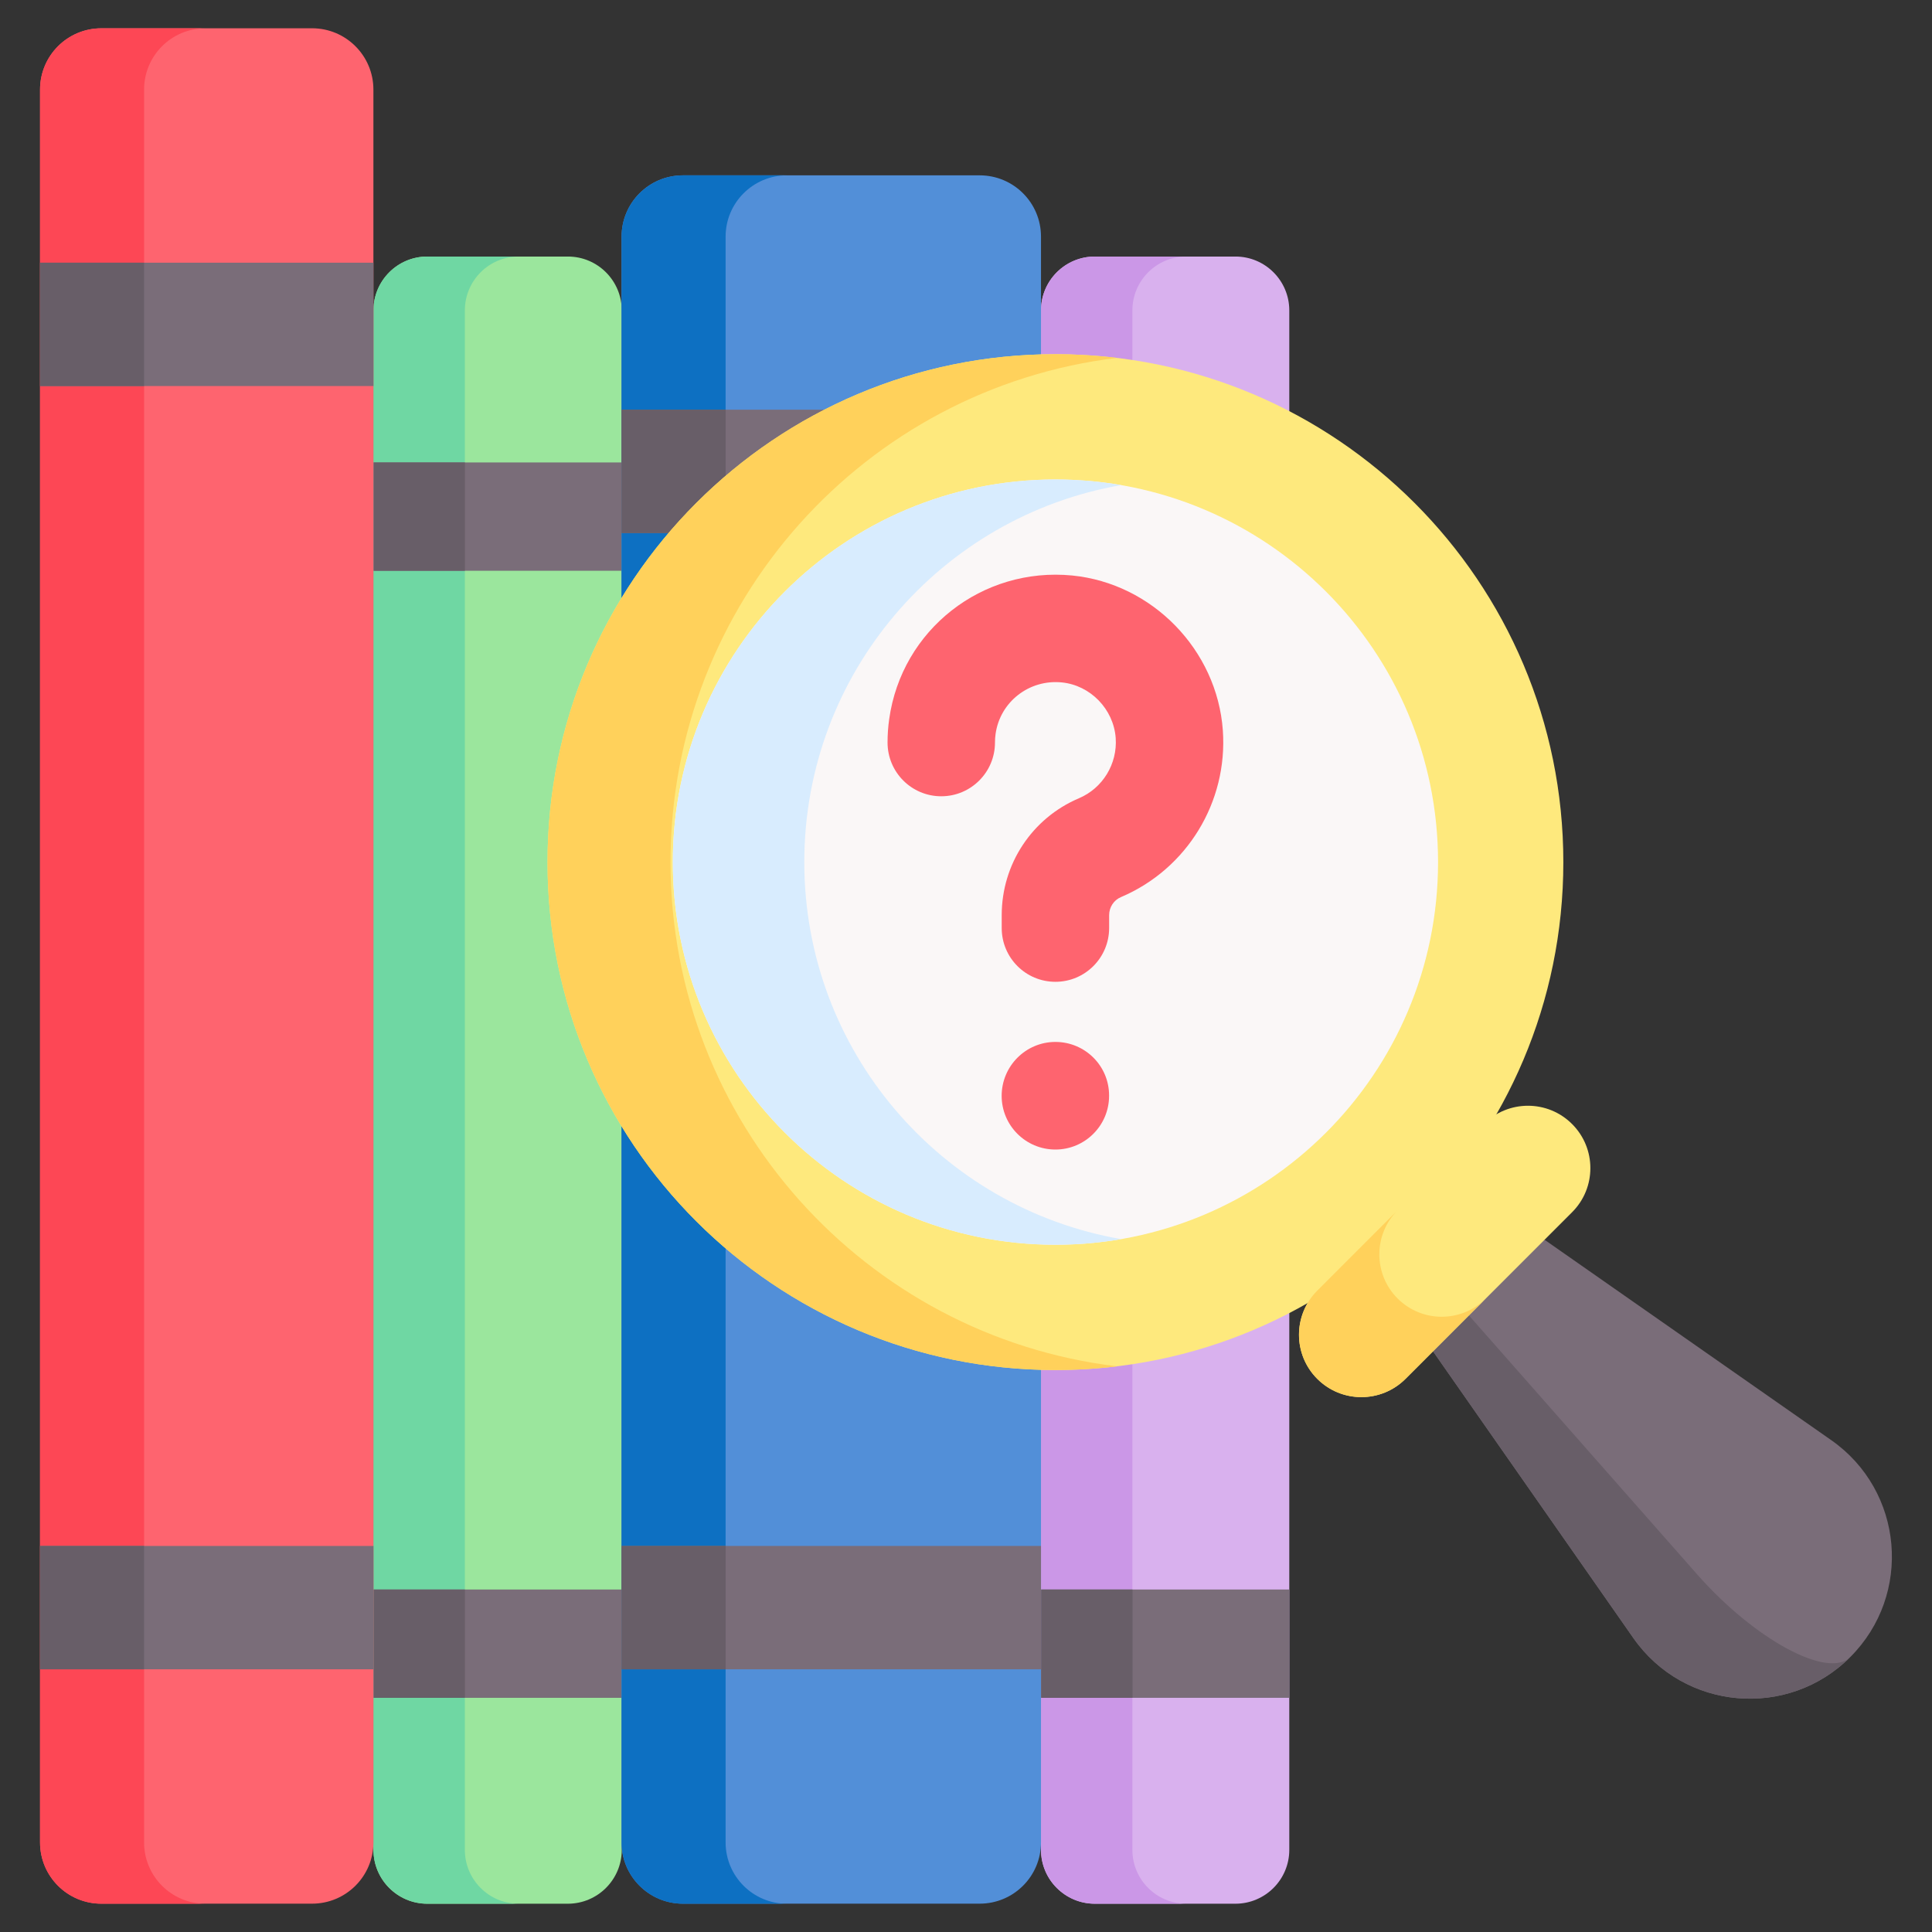 <svg width="33" height="33" viewBox="0 0 33 33" fill="none" xmlns="http://www.w3.org/2000/svg">
<rect x="0" y="0" width="33" height="33" fill="#333333" stroke="none"/>
<g clip-path="url(#clip0_1166_960)">
<path d="M10.62 31.597V5.302C10.62 4.794 10.208 4.382 9.7 4.382H7.298C6.791 4.382 6.379 4.794 6.379 5.302V31.597C6.379 32.105 6.791 32.517 7.298 32.517H9.7C10.208 32.516 10.62 32.105 10.62 31.597Z" fill="#9BE69D"/>
<path d="M8.859 32.517H7.299C6.791 32.517 6.379 32.105 6.379 31.597V5.302C6.379 4.794 6.791 4.382 7.299 4.382H8.859C8.351 4.382 7.94 4.794 7.94 5.302V31.597C7.94 32.105 8.351 32.517 8.859 32.517Z" fill="#6FD7A3"/>
<path d="M10.621 27.15V29H6.38V27.15H10.621Z" fill="#7A6D79"/>
<path d="M10.621 7.899V9.749H6.38V7.899H10.621Z" fill="#7A6D79"/>
<path d="M7.941 27.15V29H6.381V27.15H7.941Z" fill="#685E68"/>
<path d="M7.941 7.899V9.749H6.381V7.899H7.941Z" fill="#685E68"/>
<path d="M6.378 31.47V1.53C6.378 0.952 5.909 0.483 5.331 0.483H1.731C1.152 0.483 0.684 0.952 0.684 1.53V31.47C0.684 32.048 1.152 32.516 1.731 32.516H5.331C5.909 32.516 6.378 32.048 6.378 31.47Z" fill="#FE646F"/>
<path d="M3.507 32.517H1.731C1.152 32.517 0.684 32.048 0.684 31.47V1.531C0.684 0.952 1.152 0.484 1.731 0.484H3.507C2.929 0.484 2.461 0.952 2.461 1.531V31.47C2.461 32.048 2.929 32.517 3.507 32.517Z" fill="#FD4755"/>
<path d="M6.379 26.406V28.513H0.685V26.406H6.379Z" fill="#7A6D79"/>
<path d="M6.379 4.487V6.594H0.685V4.487H6.379Z" fill="#7A6D79"/>
<path d="M2.461 26.406V28.513H0.684V26.406H2.461Z" fill="#685E68"/>
<path d="M2.461 4.487V6.594H0.684V4.487H2.461Z" fill="#685E68"/>
<path d="M22.022 31.597V5.302C22.022 4.794 21.61 4.382 21.103 4.382H18.701C18.193 4.382 17.781 4.794 17.781 5.302V31.597C17.781 32.105 18.193 32.517 18.701 32.517H21.103C21.61 32.516 22.022 32.105 22.022 31.597Z" fill="#D9B1EE"/>
<path d="M20.261 32.517H18.701C18.193 32.517 17.781 32.105 17.781 31.597V5.302C17.781 4.794 18.193 4.382 18.701 4.382H20.261C19.754 4.382 19.342 4.794 19.342 5.302V31.597C19.342 32.105 19.754 32.517 20.261 32.517Z" fill="#CB97E7"/>
<path d="M22.023 27.15V29H17.783V27.15H22.023Z" fill="#7A6D79"/>
<path d="M19.344 27.15V29H17.783V27.15H19.344Z" fill="#685E68"/>
<path d="M17.781 31.47V4.042C17.781 3.463 17.312 2.995 16.734 2.995H11.664C11.086 2.995 10.617 3.463 10.617 4.042V31.47C10.617 32.048 11.086 32.516 11.664 32.516H16.734C17.312 32.516 17.781 32.048 17.781 31.47Z" fill="#528FD8"/>
<path d="M13.441 32.517H11.664C11.086 32.517 10.617 32.048 10.617 31.47V4.042C10.617 3.464 11.086 2.995 11.664 2.995H13.441C12.863 2.995 12.394 3.464 12.394 4.042V31.47C12.394 32.048 12.863 32.517 13.441 32.517Z" fill="#0D70C2"/>
<path d="M17.781 26.406V28.513H10.617V26.406H17.781Z" fill="#7A6D79"/>
<path d="M17.781 6.998V9.105H10.617V6.998H17.781Z" fill="#7A6D79"/>
<path d="M12.395 26.406V28.513H10.617V26.406H12.395Z" fill="#685E68"/>
<path d="M12.395 6.998V9.105H10.617V6.998H12.395Z" fill="#685E68"/>
<path d="M31.604 28.304C30.536 29.372 28.763 29.216 27.898 27.978L24.477 23.082L24.676 21.375L26.382 21.176L31.278 24.598C32.516 25.463 32.672 27.236 31.604 28.304Z" fill="#7A6D79"/>
<path d="M31.604 28.304C30.537 29.371 28.763 29.215 27.899 27.978L24.477 23.081L24.676 21.375L25.09 22.468L28.987 26.89C29.971 28.007 31.224 28.684 31.604 28.304Z" fill="#685E68"/>
<path d="M18.027 23.401C22.819 23.401 26.703 19.517 26.703 14.726C26.703 9.934 22.819 6.05 18.027 6.05C13.236 6.05 9.352 9.934 9.352 14.726C9.352 19.517 13.236 23.401 18.027 23.401Z" fill="#FEE97D"/>
<path d="M19.078 23.338C18.733 23.38 18.383 23.401 18.027 23.401C13.236 23.401 9.352 19.517 9.352 14.726C9.352 9.934 13.236 6.05 18.027 6.05C18.383 6.05 18.733 6.072 19.078 6.113C14.782 6.632 11.453 10.29 11.453 14.726C11.453 19.161 14.782 22.82 19.078 23.338Z" fill="#FFD15B"/>
<path d="M18.028 21.261C21.637 21.261 24.563 18.335 24.563 14.726C24.563 11.116 21.637 8.19 18.028 8.19C14.418 8.19 11.492 11.116 11.492 14.726C11.492 18.335 14.418 21.261 18.028 21.261Z" fill="#FAF7F7"/>
<path d="M19.151 21.165C18.786 21.228 18.411 21.261 18.028 21.261C14.418 21.261 11.492 18.335 11.492 14.726C11.492 11.116 14.418 8.19 18.028 8.19C18.411 8.19 18.786 8.223 19.151 8.286C16.076 8.819 13.738 11.499 13.738 14.726C13.738 17.952 16.076 20.633 19.151 21.165Z" fill="#D8ECFE"/>
<path d="M25.345 19.199L22.5 22.045C22.084 22.461 22.084 23.136 22.5 23.552C22.916 23.968 23.591 23.968 24.007 23.552L26.852 20.706C27.269 20.29 27.269 19.615 26.852 19.199C26.436 18.783 25.762 18.783 25.345 19.199Z" fill="#FEE97D"/>
<path d="M24.626 22.491C24.898 22.491 25.172 22.387 25.379 22.179L24.007 23.552C23.799 23.76 23.526 23.864 23.253 23.864C22.981 23.864 22.708 23.76 22.5 23.552C22.083 23.136 22.084 22.461 22.5 22.045L23.872 20.672C23.456 21.088 23.456 21.763 23.872 22.179C24.081 22.387 24.353 22.492 24.626 22.491Z" fill="#FFD15B"/>
<path d="M18.027 16.77C17.52 16.77 17.11 16.359 17.11 15.852V15.632C17.11 14.759 17.628 13.975 18.429 13.635C18.836 13.462 19.088 13.048 19.057 12.605C19.021 12.113 18.625 11.704 18.135 11.656C17.578 11.601 17.081 11.989 17.005 12.538C16.998 12.586 16.995 12.634 16.995 12.683C16.995 13.19 16.584 13.601 16.077 13.601C15.571 13.601 15.16 13.19 15.16 12.683C15.16 12.55 15.169 12.416 15.188 12.284C15.401 10.757 16.775 9.68 18.314 9.83C19.682 9.965 20.788 11.101 20.887 12.474C20.974 13.699 20.275 14.844 19.147 15.323C19.024 15.375 18.945 15.496 18.945 15.632V15.852C18.944 16.359 18.534 16.77 18.027 16.77Z" fill="#FE646F"/>
<path d="M18.027 19.635C17.52 19.635 17.109 19.224 17.109 18.718C17.109 18.211 17.52 17.797 18.027 17.797C18.533 17.797 18.944 18.205 18.944 18.711V18.718C18.944 19.224 18.533 19.635 18.027 19.635Z" fill="#FE646F"/>
</g>
<defs>
<clipPath id="clip0_1166_960">
<rect width="33" height="33" fill="white"/>
</clipPath>
</defs>
</svg>
